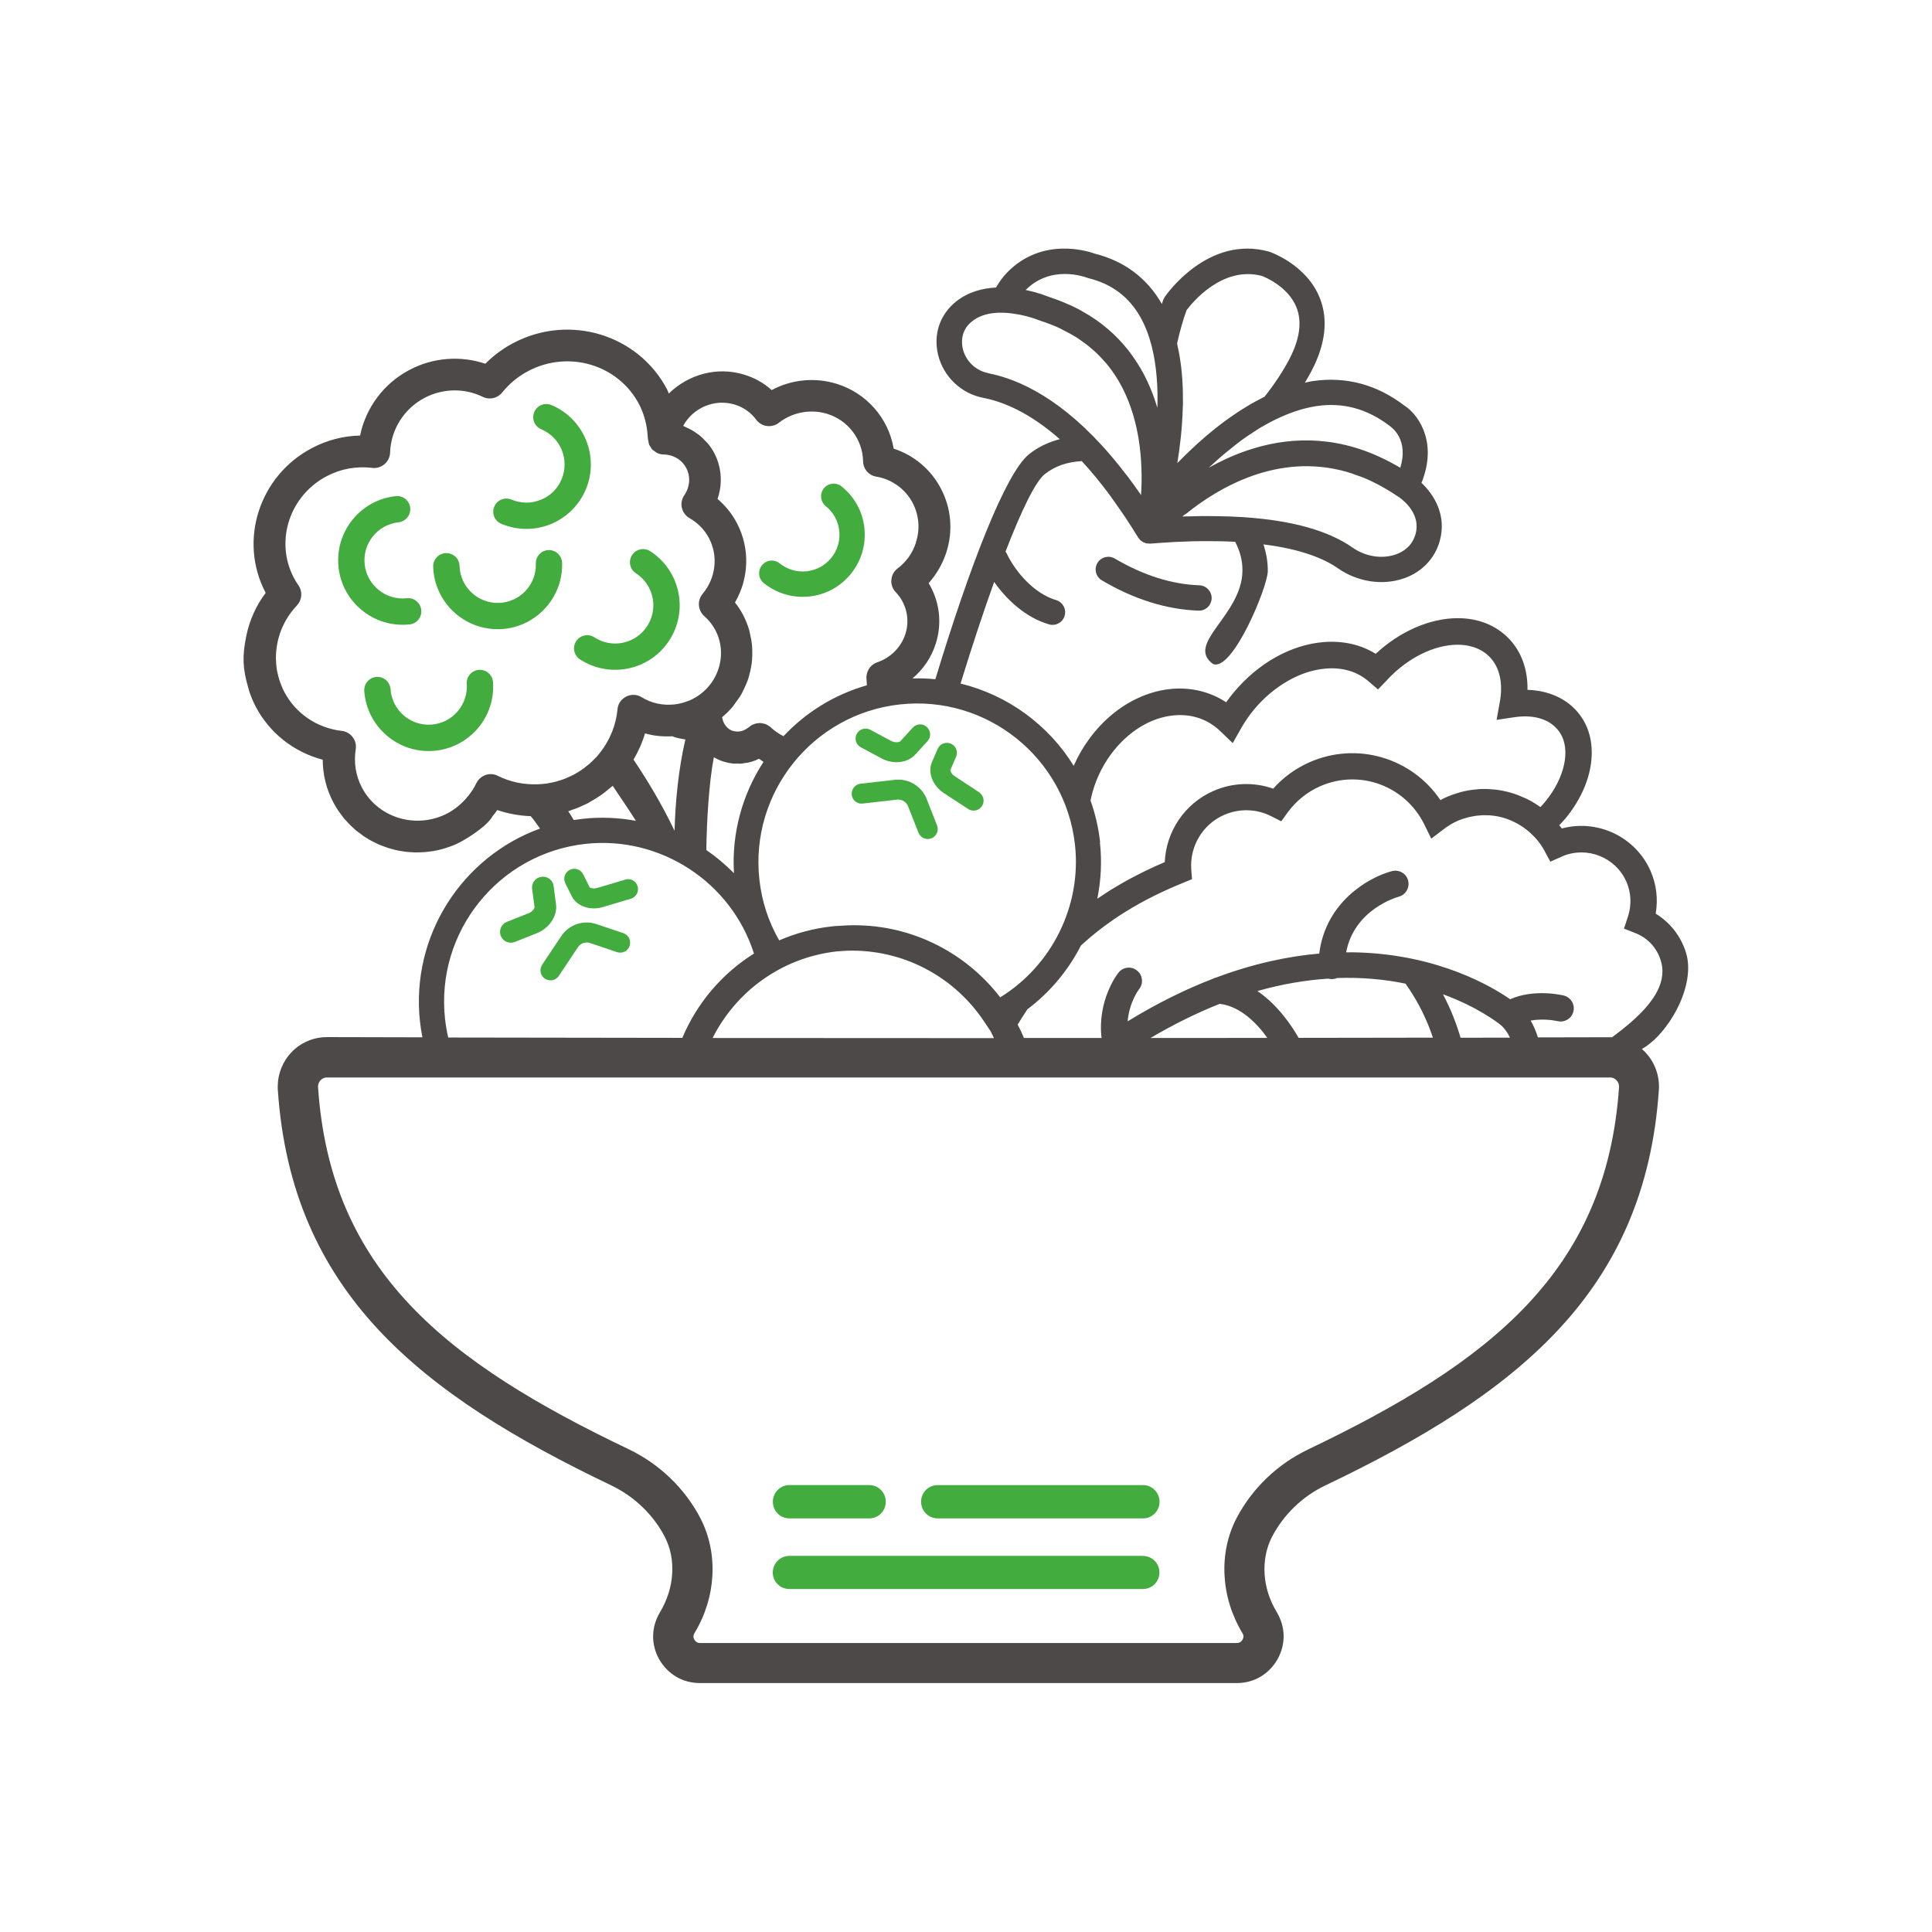 <?xml version="1.0" encoding="UTF-8"?>
<!DOCTYPE svg PUBLIC "-//W3C//DTD SVG 1.1//EN" "http://www.w3.org/Graphics/SVG/1.1/DTD/svg11.dtd">
<!-- Creator: CorelDRAW -->
<svg xmlns="http://www.w3.org/2000/svg" xml:space="preserve" width="512px" height="512px" style="shape-rendering:geometricPrecision; text-rendering:geometricPrecision; image-rendering:optimizeQuality; fill-rule:evenodd; clip-rule:evenodd"
viewBox="0 0 28.513 28.513"
 xmlns:xlink="http://www.w3.org/1999/xlink">
 <defs>
  <style type="text/css">
   <![CDATA[
    .str0 {stroke:#43AC3E;stroke-width:0.024}
    .fil0 {fill:none}
    .fil2 {fill:#4D4948;fill-rule:nonzero}
    .fil1 {fill:#43AC3E;fill-rule:nonzero}
   ]]>
  </style>
 </defs>
 <g id="Vrstva_x0020_1">
  <rect class="fil0" width="28.513" height="28.513"/>
  <g id="_136264200">
   <path id="_137411824" class="fil1" d="M16.867 22.962l-5.216 0c-0.068,0 -0.13,0.027 -0.174,0.072 -0.044,0.044 -0.072,0.105 -0.072,0.174 0,0.068 0.027,0.128 0.071,0.172 0.044,0.044 0.106,0.071 0.174,0.071l5.216 0c0.068,0 0.13,-0.027 0.174,-0.071 0.044,-0.044 0.071,-0.105 0.071,-0.172 0,-0.069 -0.027,-0.13 -0.071,-0.174 -0.044,-0.044 -0.106,-0.071 -0.174,-0.071zm-5.216 -0.553l1.177 0c0.068,0 0.129,-0.027 0.173,-0.072 0.044,-0.044 0.072,-0.106 0.072,-0.174 0,-0.068 -0.028,-0.129 -0.072,-0.174 -0.044,-0.044 -0.105,-0.072 -0.173,-0.072l-1.177 0c-0.068,0 -0.129,0.028 -0.173,0.072l-0 -0c-0.044,0.045 -0.072,0.106 -0.072,0.174 0,0.068 0.027,0.13 0.072,0.175 0.044,0.044 0.105,0.071 0.174,0.071zm5.216 -0.491l-3.028 0c-0.069,0 -0.13,0.027 -0.174,0.071l-0 0c-0.044,0.044 -0.071,0.106 -0.071,0.174 0,0.068 0.027,0.13 0.072,0.174l0 -0c0.044,0.044 0.106,0.072 0.174,0.072l3.028 0c0.068,0 0.129,-0.027 0.173,-0.072 0.044,-0.044 0.072,-0.106 0.072,-0.174 0,-0.068 -0.028,-0.129 -0.072,-0.174 -0.044,-0.044 -0.105,-0.072 -0.173,-0.072z"/>
   <path id="_137411752" class="fil1" d="M9.227 12.982l-0.411 0.122c-0.059,0.018 -0.105,0 -0.113,-0.008l-0.096 -0.192c-0.036,-0.073 -0.124,-0.104 -0.198,-0.066 -0.073,0.037 -0.102,0.125 -0.066,0.198l0.096 0.192c0.074,0.147 0.272,0.215 0.461,0.158l0.411 -0.123c0.004,-0.001 0.008,-0.002 0.012,-0.004 0.07,-0.028 0.109,-0.105 0.087,-0.179 -0.023,-0.079 -0.106,-0.123 -0.184,-0.099z"/>
   <path id="_137411680" class="fil2" d="M10.517 15.319c0.343,-0.682 1.012,-1.183 1.824,-1.277 0.032,-0.002 0.063,-0.005 0.095,-0.007 0.02,-0.001 0.041,-0.003 0.061,-0.004 0.811,-0.027 1.577,0.366 2.032,1.052l0.092 0.138c0,0 0.019,0.038 0.048,0.1 -1.5,-3.09675e-005 -2.902,-0.001 -4.151,-0.002zm6.46 0.001c0.357,-0.21 0.698,-0.376 1.024,-0.505 0.308,0.036 0.551,0.291 0.703,0.503 -0.583,0.001 -1.16,0.001 -1.727,0.001zm2.189 -0.002c-0.1,-0.176 -0.306,-0.486 -0.609,-0.692 0.374,-0.106 0.723,-0.162 1.045,-0.183 0.016,0.004 0.034,0.007 0.052,0.007 0.028,0 0.054,-0.005 0.078,-0.016 0.378,-0.013 0.715,0.022 1.011,0.083 0.2,0.281 0.326,0.56 0.404,0.797 -0.665,0.001 -1.326,0.002 -1.98,0.003zm2.389 -0.003c-0.055,-0.191 -0.137,-0.41 -0.259,-0.641 0.512,0.187 0.809,0.419 0.852,0.453 0.058,0.05 0.103,0.115 0.136,0.187l-0.729 0.001zm-1.038 -9.022c0.029,0.02 0.275,0.199 0.149,0.61 -0.01,-0.006 -0.021,-0.012 -0.031,-0.018 -0.018,-0.01 -0.036,-0.019 -0.054,-0.03 -0.046,-0.026 -0.092,-0.05 -0.138,-0.073 -0.014,-0.007 -0.028,-0.014 -0.042,-0.02 -0.739,-0.353 -1.428,-0.308 -2,-0.112 -0.203,0.069 -0.392,0.158 -0.562,0.253 0.016,-0.015 0.034,-0.031 0.051,-0.046 0.023,-0.021 0.047,-0.043 0.071,-0.065 0.027,-0.024 0.053,-0.047 0.08,-0.07 0.023,-0.019 0.047,-0.039 0.07,-0.058 0.042,-0.035 0.086,-0.07 0.131,-0.105 0.028,-0.021 0.056,-0.043 0.084,-0.064 0.028,-0.02 0.057,-0.039 0.085,-0.06 0.031,-0.021 0.064,-0.042 0.096,-0.063 0.032,-0.021 0.063,-0.041 0.095,-0.061 0.046,-0.027 0.091,-0.052 0.137,-0.077 0.025,-0.013 0.051,-0.026 0.076,-0.038 0.199,-0.098 0.405,-0.171 0.615,-0.203 0.394,-0.057 0.746,0.038 1.087,0.298zm0.373 1.592c-0.051,0.179 -0.185,0.26 -0.289,0.297l-0.006 0.002c-0.202,0.069 -0.445,0.03 -0.634,-0.103 -0.36,-0.252 -0.899,-0.401 -1.604,-0.448 -0.001,-0 -0.002,-0.001 -0.003,-0.001 -0.008,-0 -0.016,-0 -0.025,-0.001 -0.061,-0.003 -0.125,-0.007 -0.188,-0.009 -0.055,-0.001 -0.111,-0.003 -0.168,-0.004 -0.058,-0.001 -0.116,-0.002 -0.176,-0.002 -0.083,0 -0.167,0.002 -0.253,0.005 -0.033,0 -0.063,6.1935e-005 -0.095,0.002 0.012,-0.01 0.026,-0.022 0.039,-0.032 0.005,-0.003 0.011,-0.005 0.016,-0.008 0.483,-0.39 1.36,-0.907 2.372,-0.619 0.052,0.015 0.105,0.034 0.158,0.054 0.026,0.01 0.051,0.016 0.077,0.027 0.162,0.066 0.328,0.154 0.497,0.267l0.033 0.022c0.001,0 0.002,0 0.003,0.001 0.088,0.062 0.329,0.263 0.246,0.552zm-3.378 -3.307c0.078,-0.106 0.526,-0.66 1.11,-0.506 0.041,0.015 0.387,0.154 0.511,0.463 0.086,0.214 0.049,0.474 -0.108,0.772 -0.092,0.175 -0.214,0.36 -0.362,0.547 -0.022,0.011 -0.044,0.024 -0.066,0.035 -0.047,0.024 -0.094,0.049 -0.139,0.075 -0.032,0.019 -0.062,0.038 -0.093,0.057 -0.036,0.022 -0.071,0.043 -0.106,0.067 -0.032,0.021 -0.063,0.043 -0.095,0.065 -0.032,0.022 -0.063,0.045 -0.094,0.067 -0.032,0.025 -0.064,0.048 -0.095,0.072 -0.027,0.022 -0.055,0.044 -0.082,0.066 -0.032,0.026 -0.063,0.052 -0.095,0.079 -0.02,0.017 -0.04,0.035 -0.061,0.053 -0.132,0.116 -0.251,0.232 -0.358,0.341l-0.004 0.004c0.039,-0.237 0.072,-0.514 0.08,-0.805 0.001,-0.019 0.002,-0.037 0.003,-0.054 0.001,-0.051 -0.001,-0.104 -0.001,-0.156 0,-0.028 -9.29025e-005,-0.057 -0.001,-0.084 -0.002,-0.05 -0.005,-0.099 -0.008,-0.148 -0.003,-0.031 -0.005,-0.062 -0.008,-0.093 -0.004,-0.049 -0.01,-0.096 -0.017,-0.144 -0.005,-0.032 -0.009,-0.063 -0.014,-0.094 -0.009,-0.047 -0.017,-0.094 -0.028,-0.14 -0.004,-0.016 -0.005,-0.033 -0.009,-0.049 0.04,-0.181 0.086,-0.342 0.14,-0.491zm-2.375 -0.298c0.374,-0.378 0.877,-0.191 0.898,-0.184 0.008,0.003 0.016,0.006 0.024,0.008 0.346,0.085 0.599,0.273 0.77,0.574 0.073,0.129 0.127,0.272 0.166,0.423l0.004 0.016c0.072,0.287 0.091,0.601 0.082,0.902 -0.051,-0.172 -0.119,-0.344 -0.208,-0.51 -0.003,-0.006 -0.006,-0.011 -0.008,-0.015 -0.02,-0.036 -0.04,-0.071 -0.062,-0.106 -0.013,-0.021 -0.027,-0.043 -0.041,-0.064 -0.011,-0.017 -0.023,-0.035 -0.035,-0.052 -0.019,-0.028 -0.04,-0.057 -0.061,-0.084 -0.006,-0.008 -0.012,-0.015 -0.018,-0.023 -0.172,-0.217 -0.391,-0.413 -0.673,-0.569 -0.007,-0.004 -0.016,-0.009 -0.023,-0.014 -0.04,-0.021 -0.081,-0.043 -0.122,-0.062 -0.021,-0.01 -0.042,-0.02 -0.064,-0.028 -0.032,-0.014 -0.064,-0.029 -0.098,-0.042 -0.062,-0.025 -0.125,-0.048 -0.192,-0.07 0,0 -0.001,-0.001 -0.002,-0.001 -0.018,-0.007 -0.058,-0.022 -0.114,-0.041 0,0 0,0 -0.001,0 -0.057,-0.019 -0.129,-0.039 -0.214,-0.057 -0.002,-0 -0.004,-0.001 -0.007,-0.001zm-0.554 1.226c-0.183,-0.036 -0.329,-0.176 -0.373,-0.356 -0.018,-0.076 -0.042,-0.267 0.135,-0.407 0.051,-0.041 0.106,-0.069 0.165,-0.089 0.093,-0.032 0.195,-0.042 0.294,-0.039l0.001 -0c0.002,0 0.005,0.001 0.008,0.001 0.034,0.001 0.068,0.003 0.102,0.007 0.016,0.002 0.032,0.005 0.048,0.007 0.028,0.004 0.054,0.009 0.08,0.013 0.01,0.002 0.019,0.004 0.029,0.006 0.115,0.024 0.207,0.056 0.253,0.074 0.009,0.004 0.015,0.006 0.016,0.005 0.006,0.003 0.011,0.005 0.017,0.007 0.096,0.031 0.187,0.066 0.275,0.106 0.025,0.012 0.046,0.025 0.07,0.037 0.061,0.03 0.12,0.062 0.177,0.097 0.024,0.015 0.047,0.032 0.07,0.048 0.053,0.036 0.104,0.074 0.152,0.116 0.019,0.016 0.037,0.031 0.055,0.048 0.055,0.05 0.106,0.103 0.154,0.159 0.008,0.009 0.015,0.017 0.023,0.026 0.238,0.289 0.395,0.656 0.469,1.099 0.05,0.308 0.052,0.602 0.037,0.835 -0.067,-0.097 -0.133,-0.188 -0.198,-0.275 -0.012,-0.014 -0.022,-0.028 -0.034,-0.042 -0.06,-0.08 -0.121,-0.155 -0.181,-0.226 -0.01,-0.012 -0.02,-0.025 -0.031,-0.037 -0.709,-0.832 -1.353,-1.129 -1.812,-1.218zm-7.968 9.807c-0.021,-0.09 -0.036,-0.181 -0.047,-0.275 -0.141,-1.285 0.789,-2.443 2.074,-2.584 1.107,-0.121 2.152,0.568 2.485,1.619 -0.481,0.302 -0.845,0.74 -1.057,1.244 -1.389,-0.001 -2.568,-0.003 -3.455,-0.005zm6.851 -5.3c0.158,-0.133 0.278,-0.308 0.342,-0.507 0.1,-0.305 0.059,-0.633 -0.103,-0.9 0.117,-0.13 0.205,-0.283 0.26,-0.45 0.103,-0.316 0.075,-0.65 -0.077,-0.942 -0.147,-0.283 -0.394,-0.493 -0.699,-0.593 -0.076,-0.449 -0.4,-0.822 -0.846,-0.958 -0.32,-0.097 -0.663,-0.063 -0.954,0.094 -0.116,-0.105 -0.255,-0.182 -0.409,-0.229 -0.403,-0.123 -0.825,0.001 -1.11,0.28 -0.008,-0.019 -0.013,-0.038 -0.023,-0.057 -0.424,-0.813 -1.439,-1.123 -2.264,-0.692 -0.156,0.081 -0.297,0.185 -0.42,0.309 -0.364,-0.122 -0.767,-0.093 -1.112,0.087 -0.385,0.2 -0.652,0.56 -0.737,0.973 -0.246,0.005 -0.486,0.067 -0.707,0.183 -0.78,0.407 -1.09,1.364 -0.69,2.131l0.004 0.008c-0.145,0.191 -0.239,0.408 -0.286,0.634l0.003 -0.001 -0.004 0.007c-0.06,0.295 -0.053,0.471 0.028,0.753 0.007,0.02 0.01,0.04 0.017,0.061 0.025,0.075 0.056,0.149 0.093,0.221 0.205,0.393 0.566,0.675 0.991,0.787 0,0.218 0.053,0.432 0.155,0.627 0.022,0.042 0.045,0.082 0.072,0.121 0.008,0.013 0.019,0.026 0.028,0.039 0.017,0.025 0.035,0.049 0.053,0.072 0.012,0.015 0.025,0.028 0.038,0.042 0.018,0.019 0.035,0.04 0.054,0.058 0.014,0.015 0.03,0.027 0.043,0.041 0.019,0.017 0.037,0.034 0.056,0.05 0.016,0.014 0.034,0.025 0.051,0.037 0.019,0.014 0.037,0.03 0.057,0.043 0.018,0.013 0.036,0.022 0.053,0.033 0.021,0.012 0.041,0.026 0.062,0.036 0.018,0.01 0.037,0.019 0.056,0.028 0.021,0.011 0.042,0.021 0.064,0.03 0.02,0.008 0.04,0.015 0.061,0.023 0.021,0.007 0.042,0.016 0.064,0.023 0.02,0.007 0.042,0.011 0.063,0.017 0.021,0.007 0.044,0.012 0.066,0.017 0.02,0.005 0.043,0.007 0.064,0.012 0.022,0.003 0.044,0.007 0.068,0.01 0.021,0.003 0.043,0.003 0.065,0.005 0.023,0.002 0.046,0.003 0.069,0.004 0.022,9.29025e-005 0.044,0 0.065,-0.001 0.023,-0 0.046,-0.001 0.07,-0.003 0.023,-0.001 0.044,-0.005 0.066,-0.007 0.023,-0.003 0.046,-0.005 0.069,-0.009 0.022,-0.004 0.044,-0.008 0.066,-0.013 0.023,-0.006 0.046,-0.01 0.069,-0.017 0.022,-0.006 0.044,-0.013 0.065,-0.02 0.023,-0.008 0.045,-0.015 0.068,-0.024 0.022,-0.007 0.043,-0.017 0.064,-0.026 0.117,-0.051 0.457,-0.255 0.545,-0.418 0.023,-0.028 0.047,-0.056 0.067,-0.087 0.159,0.054 0.326,0.084 0.493,0.09 0.031,0.034 0.082,0.104 0.138,0.183 -1.149,0.417 -1.91,1.58 -1.772,2.847 0.009,0.079 0.021,0.157 0.036,0.234 -0.645,-0.001 -1.09,-0.002 -1.291,-0.003l-0.121 -0 0 0c-0.099,0 -0.197,0.021 -0.286,0.06 -0.09,0.039 -0.172,0.096 -0.24,0.169l0 0c-0.062,0.067 -0.111,0.144 -0.144,0.227 -0.033,0.083 -0.052,0.173 -0.053,0.263l0 0 0 0.011 0 0.011 -0 0 0 0.016 9.29025e-005 0 0.001 0.02 6.1935e-005 0c0.101,1.495 0.627,2.617 1.476,3.532 0.854,0.92 2.039,1.635 3.45,2.309l0 0c0.168,0.082 0.323,0.189 0.456,0.318 0.132,0.127 0.244,0.275 0.328,0.437 0.087,0.167 0.123,0.357 0.11,0.551 -0.012,0.191 -0.073,0.386 -0.18,0.564l0 0c-0.065,0.109 -0.099,0.228 -0.101,0.347 -0.002,0.119 0.028,0.239 0.09,0.348 0.062,0.11 0.15,0.197 0.253,0.258 0.102,0.06 0.221,0.092 0.348,0.092l7.925 0c0.126,0 0.245,-0.033 0.347,-0.093 0.102,-0.06 0.189,-0.148 0.251,-0.257l0 -0c0.062,-0.11 0.093,-0.23 0.091,-0.35 -0.002,-0.119 -0.036,-0.239 -0.103,-0.35l0 -0c-0.106,-0.175 -0.166,-0.369 -0.178,-0.559 -0.012,-0.193 0.024,-0.383 0.11,-0.55 0.085,-0.163 0.197,-0.312 0.329,-0.44 0.133,-0.128 0.287,-0.236 0.456,-0.317l0 -0c1.41,-0.673 2.594,-1.388 3.449,-2.308 0.849,-0.915 1.374,-2.037 1.475,-3.532 0.007,-0.1 -0.008,-0.2 -0.041,-0.294 -0.033,-0.094 -0.085,-0.18 -0.154,-0.254 -0.018,-0.019 -0.037,-0.037 -0.056,-0.054 0.386,-0.215 0.802,-0.928 0.652,-1.419 -0.075,-0.245 -0.235,-0.448 -0.448,-0.578 0.037,-0.214 0.011,-0.433 -0.076,-0.631 -0.225,-0.51 -0.788,-0.767 -1.31,-0.626 -0.011,-0.017 -0.024,-0.032 -0.037,-0.048 0.033,-0.034 0.065,-0.069 0.096,-0.106 0.401,-0.488 0.498,-1.079 0.241,-1.475 -0.168,-0.26 -0.46,-0.407 -0.806,-0.417 0.005,-0.296 -0.086,-0.555 -0.266,-0.747 -0.192,-0.204 -0.457,-0.312 -0.766,-0.311 -0.41,0.001 -0.852,0.195 -1.208,0.526 -0.222,-0.137 -0.484,-0.196 -0.771,-0.173 -0.48,0.04 -0.962,0.309 -1.322,0.74 -0.039,0.047 -0.078,0.097 -0.114,0.148 -0.233,-0.153 -0.51,-0.222 -0.8,-0.198 -0.153,0.013 -0.304,0.052 -0.449,0.113l-0.048 0.021c-0.273,0.125 -0.524,0.332 -0.721,0.601 -0.092,0.124 -0.17,0.259 -0.232,0.401 -0.373,-0.604 -0.975,-1.045 -1.67,-1.214 0.167,-0.544 0.336,-1.055 0.496,-1.5 0.184,0.262 0.463,0.525 0.808,0.626 0.039,0.012 0.078,0.01 0.113,-0.002 0.056,-0.019 0.102,-0.064 0.119,-0.124 0.029,-0.099 -0.028,-0.203 -0.126,-0.232 -0.326,-0.096 -0.603,-0.419 -0.733,-0.696 -0.003,-0.007 -0.01,-0.012 -0.014,-0.018 0.236,-0.61 0.442,-1.035 0.579,-1.144 0.077,-0.061 0.161,-0.107 0.255,-0.139 0.088,-0.03 0.186,-0.048 0.292,-0.054 0.138,0.149 0.275,0.316 0.409,0.496 0.009,0.013 0.018,0.024 0.026,0.037 0.056,0.076 0.111,0.157 0.168,0.239 0.012,0.018 0.024,0.035 0.037,0.054 0.065,0.098 0.129,0.199 0.193,0.303 0.004,0.007 0.01,0.012 0.015,0.019 0.005,0.005 0.009,0.013 0.015,0.017 0.002,0.002 0.002,0.004 0.005,0.005 0.005,0.005 0.01,0.007 0.015,0.011 0.001,0.002 0.003,0.002 0.004,0.003 0.006,0.004 0.012,0.009 0.018,0.012 0.002,0 0.002,0.001 0.004,0.001 0,0.001 0.001,0.001 0.002,0.001 0.006,0.004 0.013,0.005 0.021,0.008 0.001,0.001 0.003,0.001 0.005,0.002 0.005,0.002 0.011,0.005 0.017,0.006 0.002,0 0.005,0 0.007,0.001 0.005,0 0.01,0.001 0.014,0.001 0.005,0 0.009,0.001 0.014,9.29025e-005 0.006,0.001 0.012,0.002 0.018,0.002 0.111,-0.009 0.218,-0.016 0.324,-0.022 0.025,-0.001 0.046,-0.002 0.07,-0.004 0.084,-0.003 0.165,-0.007 0.246,-0.009 0.02,-0 0.04,-0.001 0.06,-0.001 0.084,-0 0.166,-0.002 0.246,-6.1935e-005 0.014,0 0.028,6.1935e-005 0.042,0 0.092,0.001 0.182,0.004 0.268,0.009 0,0 0,0 0.001,-0 0.074,0.142 0.11,0.284 0.107,0.431 -0.01,0.656 -0.845,1.07 -0.436,1.371 0.286,0.126 0.806,-1.13 0.81,-1.365 0.002,-0.136 -0.021,-0.269 -0.064,-0.399 0.566,0.071 0.902,0.215 1.098,0.352 0.286,0.201 0.657,0.259 0.97,0.151l0.01 -0.003c0.26,-0.092 0.451,-0.291 0.523,-0.547 0.108,-0.379 -0.081,-0.684 -0.269,-0.862 0.01,-0.023 0.02,-0.044 0.026,-0.067 0.203,-0.583 -0.101,-0.962 -0.276,-1.071 -0.407,-0.312 -0.863,-0.434 -1.355,-0.363 -0.039,0.005 -0.077,0.016 -0.115,0.024 0.034,-0.057 0.065,-0.113 0.095,-0.168 0.21,-0.4 0.252,-0.765 0.124,-1.085 -0.197,-0.49 -0.72,-0.671 -0.742,-0.68l-0.011 -0.003c-0.897,-0.245 -1.509,0.633 -1.535,0.671l-0.021 0.04c-0.008,0.02 -0.014,0.042 -0.021,0.063 -0.22,-0.383 -0.553,-0.633 -0.991,-0.743 -0.107,-0.039 -0.778,-0.251 -1.294,0.28 -0.064,0.066 -0.117,0.141 -0.163,0.22 -0.202,0.011 -0.41,0.065 -0.587,0.205 -0.241,0.192 -0.341,0.486 -0.267,0.789 0.079,0.323 0.34,0.571 0.665,0.634 0.299,0.058 0.687,0.22 1.13,0.61 -0.169,0.045 -0.322,0.117 -0.454,0.223 -0.347,0.277 -0.884,1.677 -1.382,3.32 -0.112,-0.011 -0.225,-0.015 -0.339,-0.012zm5.837 11.38c-0.453,0.216 -0.827,0.577 -1.056,1.017 -0.265,0.513 -0.232,1.16 0.09,1.694 0.024,0.039 0.014,0.073 0,0.095 -0.012,0.022 -0.036,0.049 -0.083,0.049l-7.923 0c-0.047,0 -0.071,-0.027 -0.083,-0.049 -0.014,-0.022 -0.024,-0.056 0.004,-0.102 0.319,-0.528 0.351,-1.175 0.086,-1.688 -0.228,-0.44 -0.603,-0.801 -1.056,-1.019 -2.696,-1.287 -4.405,-2.63 -4.588,-5.344 -0.003,-0.052 0.022,-0.088 0.036,-0.103 0.019,-0.019 0.047,-0.041 0.093,-0.041l18.94 0c0.046,0 0.076,0.022 0.094,0.041 0.015,0.015 0.04,0.051 0.037,0.103 -0.185,2.713 -1.893,4.057 -4.59,5.346zm-4.191 -6.074c-0.028,-0.067 -0.059,-0.134 -0.093,-0.198 0.047,-0.077 0.095,-0.153 0.144,-0.226 0.334,-0.251 0.603,-0.575 0.79,-0.941 0.406,-0.373 0.889,-0.674 1.508,-0.925l0.131 -0.054 -0.011 -0.142c-0.025,-0.343 0.169,-0.668 0.484,-0.806 0.224,-0.098 0.478,-0.092 0.696,0.019l0.148 0.075 0.097 -0.134c0.124,-0.168 0.288,-0.3 0.476,-0.383 0.582,-0.256 1.255,-0.009 1.537,0.561l0.104 0.212 0.188 -0.143c0.065,-0.049 0.133,-0.09 0.202,-0.12 0.055,-0.024 0.111,-0.041 0.167,-0.055 0.014,-0.003 0.029,-0.006 0.043,-0.009 0.045,-0.009 0.09,-0.015 0.136,-0.017 0.012,-0.001 0.024,-0.001 0.037,-0.002 0.055,-0.001 0.109,0.002 0.162,0.01 0.002,0 0.004,0 0.007,0.001 0.115,0.017 0.225,0.057 0.328,0.113 0.013,0.007 0.027,0.016 0.041,0.024 0.032,0.019 0.063,0.041 0.094,0.065 0.018,0.015 0.037,0.03 0.054,0.046 0.084,0.075 0.157,0.164 0.213,0.268l0.085 0.159 0.165 -0.073 0.014 -0.007c0.363,-0.153 0.785,0.014 0.944,0.376 0.071,0.161 0.079,0.345 0.022,0.517l-0.058 0.175 0.171 0.067c0.18,0.071 0.316,0.217 0.373,0.406 0.141,0.458 -0.374,0.872 -0.72,1.131 -0.01,-0 -0.02,-0.001 -0.03,-0.001l-0.068 0 0 -0 -0.996 0.002c-0.026,-0.084 -0.061,-0.169 -0.107,-0.248 0.16,-0.029 0.326,-0.008 0.396,0.008 0.105,0.025 0.21,-0.038 0.235,-0.143 0.025,-0.105 -0.039,-0.21 -0.144,-0.235 -0.019,-0.005 -0.432,-0.103 -0.79,0.055 -0.273,-0.19 -1.049,-0.648 -2.223,-0.69 -0.064,-0.003 -0.13,-0.003 -0.197,-0.002 0.118,-0.633 0.746,-0.813 0.776,-0.821 0.103,-0.028 0.165,-0.134 0.139,-0.238 -0.026,-0.105 -0.135,-0.166 -0.238,-0.14 -0.347,0.091 -0.981,0.458 -1.074,1.217 -0.448,0.039 -0.958,0.143 -1.522,0.354 -0.019,0.004 -0.036,0.011 -0.053,0.02 -0.393,0.151 -0.813,0.357 -1.253,0.626 0.025,-0.281 0.161,-0.465 0.171,-0.477 0.066,-0.085 0.051,-0.207 -0.033,-0.273 -0.083,-0.067 -0.206,-0.053 -0.273,0.032 -0.015,0.017 -0.314,0.404 -0.25,0.964l-1.147 0zm1.124 -2.888c-0.024,-0.215 -0.072,-0.422 -0.142,-0.617l0.008 -0.035c0.05,-0.231 0.152,-0.454 0.292,-0.645 0.249,-0.337 0.59,-0.548 0.939,-0.577 0.261,-0.022 0.496,0.059 0.68,0.237l0.18 0.173 0.123 -0.218c0.058,-0.102 0.124,-0.196 0.194,-0.281 0.29,-0.346 0.685,-0.572 1.056,-0.601 0.246,-0.021 0.465,0.044 0.631,0.188l0.14 0.12 0.128 -0.133 0.013 -0.015c0.301,-0.319 0.687,-0.511 1.034,-0.512 0.138,-0 0.335,0.033 0.481,0.189 0.141,0.151 0.191,0.382 0.142,0.654l-0.048 0.266 0.268 -0.04c0.301,-0.044 0.544,0.04 0.667,0.23 0.163,0.247 0.072,0.665 -0.216,1.016 -0.023,0.028 -0.047,0.055 -0.072,0.081 -0.005,-0.003 -0.009,-0.005 -0.013,-0.009 -0.038,-0.027 -0.077,-0.051 -0.117,-0.075 -0.024,-0.013 -0.049,-0.025 -0.073,-0.038 -0.017,-0.008 -0.034,-0.015 -0.051,-0.022 -0.096,-0.044 -0.195,-0.076 -0.298,-0.096 -0.008,-0.001 -0.015,-0.003 -0.022,-0.004 -0.061,-0.012 -0.122,-0.018 -0.183,-0.021 -0.016,-0 -0.031,-0.001 -0.045,-0.002 -0.029,-0.001 -0.057,0 -0.086,0.001 -0.03,0.002 -0.06,0.005 -0.09,0.008 -0.025,0.003 -0.049,0.006 -0.075,0.01 -0.042,0.007 -0.085,0.017 -0.127,0.028 -0.016,0.005 -0.03,0.009 -0.046,0.014 -0.051,0.016 -0.103,0.033 -0.153,0.055 -0.032,0.014 -0.065,0.03 -0.097,0.048 -0.419,-0.622 -1.228,-0.869 -1.933,-0.558 -0.204,0.09 -0.387,0.223 -0.535,0.389 -0.287,-0.1 -0.602,-0.09 -0.884,0.035 -0.421,0.185 -0.697,0.596 -0.716,1.049 -0.096,0.041 -0.189,0.083 -0.278,0.126 -0.029,0.014 -0.058,0.03 -0.086,0.043 -0.059,0.03 -0.118,0.06 -0.175,0.091 -0.033,0.018 -0.064,0.037 -0.096,0.054 -0.05,0.029 -0.1,0.059 -0.15,0.089 -0.032,0.019 -0.062,0.04 -0.094,0.06 -0.039,0.025 -0.078,0.051 -0.117,0.078 0.055,-0.269 0.07,-0.549 0.039,-0.831zm-11.855 -3.496c0.078,-0.081 0.087,-0.205 0.024,-0.296 -0.026,-0.037 -0.049,-0.074 -0.07,-0.115 -0.281,-0.539 -0.062,-1.21 0.49,-1.498 0.206,-0.108 0.437,-0.149 0.668,-0.121 0.065,0.009 0.132,-0.012 0.182,-0.055 0.05,-0.043 0.08,-0.105 0.082,-0.171 0.011,-0.339 0.207,-0.65 0.512,-0.809 0.267,-0.139 0.587,-0.145 0.856,-0.013 0.099,0.048 0.217,0.022 0.286,-0.064 0.108,-0.134 0.239,-0.241 0.391,-0.32 0.594,-0.31 1.326,-0.089 1.63,0.494 0.074,0.142 0.115,0.298 0.126,0.461 0,0 -0.001,0.001 -0,0.002l0.004 0.045c-0,0.002 0,0.003 0,0.003l0.001 0.001 -0.001 0.001c0.001,0.01 0.005,0.018 0.007,0.028 0.003,0.02 0.005,0.041 0.013,0.06 0.002,0.004 0.007,0.007 0.009,0.012 0.011,0.021 0.023,0.042 0.04,0.059 0.007,0.005 0.014,0.009 0.02,0.013 0.016,0.014 0.034,0.027 0.053,0.036 0.027,0.013 0.058,0.019 0.089,0.019 0.145,0.003 0.272,0.079 0.336,0.203 0.065,0.125 0.053,0.278 -0.03,0.399 -0.038,0.054 -0.05,0.122 -0.036,0.186 0.015,0.064 0.056,0.12 0.113,0.152 0.123,0.07 0.223,0.172 0.288,0.296 0.138,0.265 0.101,0.589 -0.096,0.823 -0.081,0.098 -0.069,0.242 0.025,0.326 0.069,0.061 0.124,0.131 0.165,0.209 0.19,0.364 0.041,0.82 -0.333,1.014 -0.038,0.02 -0.077,0.035 -0.12,0.048 -0.009,0.003 -0.017,0.005 -0.025,0.008 -0.041,0.011 -0.084,0.021 -0.127,0.025 -0.167,0.019 -0.338,-0.016 -0.483,-0.106 -0.069,-0.043 -0.156,-0.046 -0.228,-0.01 -0.078,0.041 -0.122,0.108 -0.129,0.189 -0.022,0.233 -0.111,0.449 -0.249,0.628 -0.021,0.027 -0.041,0.053 -0.063,0.077 -0.012,0.012 -0.024,0.024 -0.035,0.034 -0.022,0.022 -0.043,0.045 -0.067,0.065 -0.015,0.013 -0.033,0.026 -0.05,0.039 -0.021,0.018 -0.042,0.035 -0.064,0.049 -0.038,0.026 -0.077,0.05 -0.118,0.072 -0.032,0.016 -0.063,0.031 -0.097,0.044 -0.01,0.005 -0.02,0.011 -0.031,0.015 -0.036,0.013 -0.073,0.025 -0.11,0.036 -0.007,0.002 -0.014,0.005 -0.021,0.007 -0.041,0.011 -0.083,0.019 -0.125,0.025 -0.003,0.001 -0.006,0.002 -0.01,0.003 -0.046,0.006 -0.093,0.011 -0.14,0.012 -0.2,0.007 -0.403,-0.033 -0.586,-0.125 -0.057,-0.029 -0.122,-0.033 -0.183,-0.012 -0.011,0.005 -0.021,0.009 -0.031,0.014 -0.046,0.024 -0.082,0.062 -0.104,0.108 -0.032,0.07 -0.075,0.132 -0.121,0.19 -0.001,0.002 -0.003,0.002 -0.004,0.003 -0.042,0.053 -0.088,0.099 -0.137,0.14 -0.002,0.001 -0.003,0.003 -0.005,0.004 -0.05,0.042 -0.101,0.076 -0.157,0.106 -0.462,0.241 -1.03,0.069 -1.265,-0.382 -0.09,-0.173 -0.121,-0.368 -0.09,-0.564 0.01,-0.063 -0.006,-0.128 -0.046,-0.179 -0.038,-0.051 -0.096,-0.084 -0.16,-0.091 -0.366,-0.042 -0.683,-0.258 -0.85,-0.579 -0.025,-0.048 -0.045,-0.097 -0.062,-0.146 -0.004,-0.013 -0.008,-0.026 -0.013,-0.039 -0.011,-0.038 -0.021,-0.077 -0.029,-0.117 -0.002,-0.013 -0.005,-0.027 -0.007,-0.041 -0.006,-0.044 -0.009,-0.087 -0.01,-0.131 -0.001,-0.009 -0.003,-0.017 -0.001,-0.025 -0,-0.28 0.106,-0.56 0.312,-0.775zm9.136 -0.925c-0.048,0.151 -0.142,0.283 -0.271,0.38 -0.053,0.04 -0.087,0.102 -0.091,0.17 -0.006,0.066 0.019,0.132 0.065,0.18 0.158,0.165 0.212,0.402 0.141,0.62 -0.063,0.193 -0.218,0.348 -0.413,0.414 -0.103,0.034 -0.171,0.138 -0.16,0.247 0.003,0.031 0.005,0.062 0.005,0.093 -0.481,0.137 -0.902,0.401 -1.23,0.751 -0.069,-0.035 -0.132,-0.079 -0.19,-0.132 -0.022,-0.02 -0.046,-0.033 -0.071,-0.045 -0.007,-0.003 -0.015,-0.004 -0.021,-0.006 -0.02,-0.005 -0.037,-0.009 -0.056,-0.011 -0.009,-9.29025e-005 -0.018,0.001 -0.028,0.001 -0.017,0.002 -0.035,0.004 -0.051,0.009 -0.01,0.004 -0.018,0.005 -0.027,0.01 -0.005,0.001 -0.01,0.003 -0.015,0.005 -0.018,0.01 -0.035,0.021 -0.051,0.036l-0.001 0c-0.007,0.007 -0.016,0.011 -0.025,0.017 -0.051,0.038 -0.113,0.054 -0.174,0.045 -0.011,-0.002 -0.023,-0.002 -0.035,-0.006 -0.022,-0.007 -0.041,-0.017 -0.06,-0.029 -0.004,-0.003 -0.008,-0.008 -0.013,-0.012 -0.013,-0.01 -0.026,-0.022 -0.035,-0.036 -0.022,-0.027 -0.038,-0.06 -0.046,-0.097 -0.001,-0.01 -0.004,-0.02 -0.007,-0.029 0.058,-0.048 0.109,-0.1 0.157,-0.156 0.014,-0.016 0.024,-0.034 0.036,-0.051 0.033,-0.043 0.065,-0.087 0.092,-0.133 0.013,-0.024 0.024,-0.049 0.036,-0.073 0.02,-0.043 0.04,-0.084 0.056,-0.129 0.01,-0.028 0.018,-0.056 0.025,-0.083 0.012,-0.044 0.022,-0.088 0.029,-0.133 0.005,-0.028 0.009,-0.058 0.011,-0.088 0.004,-0.044 0.004,-0.091 0.003,-0.137 -0.001,-0.028 -0.001,-0.056 -0.004,-0.084 -0.005,-0.051 -0.014,-0.1 -0.026,-0.15 -0.006,-0.024 -0.009,-0.048 -0.016,-0.072 -0.022,-0.073 -0.05,-0.145 -0.086,-0.215 -0.035,-0.067 -0.075,-0.13 -0.123,-0.189 0.208,-0.358 0.224,-0.797 0.03,-1.169 -0.071,-0.137 -0.169,-0.259 -0.287,-0.359 0.057,-0.166 0.064,-0.344 0.017,-0.511 -0.015,-0.056 -0.037,-0.11 -0.064,-0.163 -0.026,-0.05 -0.057,-0.096 -0.092,-0.14 -0.011,-0.014 -0.024,-0.025 -0.037,-0.038 -0.026,-0.028 -0.051,-0.055 -0.08,-0.079 -0.016,-0.014 -0.034,-0.025 -0.051,-0.037 -0.028,-0.021 -0.056,-0.039 -0.086,-0.055 -0.02,-0.012 -0.04,-0.02 -0.062,-0.03 -0.017,-0.008 -0.034,-0.018 -0.053,-0.025 0.144,-0.267 0.463,-0.406 0.762,-0.315 0.128,0.039 0.238,0.117 0.317,0.224 0.038,0.05 0.094,0.084 0.157,0.092 0.062,0.008 0.126,-0.008 0.176,-0.047 0.202,-0.157 0.469,-0.207 0.712,-0.133 0.311,0.095 0.525,0.377 0.532,0.701 0.001,0.112 0.082,0.207 0.193,0.226 0.031,0.005 0.062,0.012 0.092,0.021 0.196,0.06 0.355,0.192 0.448,0.37 0.093,0.181 0.11,0.387 0.046,0.58zm-5.049 4.092c-0.038,-0.063 -0.068,-0.112 -0.082,-0.129 0.016,-0.004 0.031,-0.012 0.047,-0.018 0.037,-0.012 0.071,-0.024 0.108,-0.039 0.024,-0.01 0.046,-0.021 0.07,-0.032 0.019,-0.01 0.041,-0.017 0.061,-0.028 0.012,-0.006 0.022,-0.014 0.033,-0.02 0.023,-0.013 0.046,-0.027 0.069,-0.04 0.031,-0.018 0.06,-0.038 0.089,-0.058 0.021,-0.015 0.04,-0.03 0.061,-0.044 0.03,-0.024 0.06,-0.048 0.089,-0.073 0.01,-0.009 0.02,-0.016 0.03,-0.024 0.09,0.139 0.222,0.327 0.342,0.517 -0.253,-0.047 -0.517,-0.059 -0.783,-0.03 -0.045,0.005 -0.089,0.011 -0.133,0.018zm1.956 0.443c0.007,-0.434 0.038,-0.989 0.111,-1.368 0.004,0.002 0.008,0.003 0.013,0.005 0.041,0.024 0.085,0.044 0.132,0.058 0.002,0 0.002,0.001 0.003,0.001 0.043,0.013 0.085,0.022 0.127,0.026 0.002,0.001 0.003,0.001 0.005,0.002 0.022,0.002 0.043,-0 0.064,-0 0.023,0.001 0.046,0.003 0.069,0 0.011,-0.001 0.023,-0.004 0.033,-0.006 0.033,-0.004 0.066,-0.008 0.097,-0.017 0.043,-0.012 0.084,-0.028 0.124,-0.048 0.026,0.018 0.047,0.033 0.066,0.046 -0.308,0.473 -0.472,1.043 -0.436,1.643 -0.125,-0.127 -0.262,-0.242 -0.408,-0.342zm-1.075 -1.333c0.072,-0.122 0.13,-0.252 0.17,-0.389 0.131,0.039 0.268,0.05 0.405,0.043 0.011,0.005 0.019,0.009 0.032,0.013 0.052,0.016 0.106,0.026 0.159,0.034 -0.101,0.434 -0.148,0.908 -0.16,1.347 -0.195,-0.407 -0.41,-0.759 -0.605,-1.049zm5.413 3.508c-0.526,-0.685 -1.366,-1.104 -2.278,-1.062 -0.035,0.001 -0.069,0.004 -0.104,0.006 -0.022,0.002 -0.044,0.002 -0.067,0.004 -0.005,0 -0.01,0.002 -0.014,0.002 -0.008,0.001 -0.016,0.001 -0.023,0.002 -0.267,0.029 -0.527,0.099 -0.777,0.206 -0.159,-0.277 -0.257,-0.579 -0.292,-0.898 -0.141,-1.285 0.79,-2.443 2.074,-2.584 1.285,-0.141 2.443,0.789 2.584,2.074 0.098,0.898 -0.341,1.779 -1.104,2.249z"/>
   <path id="_137370608" class="fil1 str0" d="M8.194 13.348l-0.035 -0.27c-0.011,-0.081 -0.085,-0.138 -0.166,-0.126 -0.082,0.01 -0.138,0.084 -0.128,0.165l0.036 0.27c0.002,0.018 -0.027,0.074 -0.093,0.101l-0.323 0.128c-0.076,0.03 -0.113,0.116 -0.083,0.192 0.03,0.076 0.116,0.112 0.192,0.082l0.323 -0.128c0.18,-0.072 0.299,-0.249 0.277,-0.413z"/>
   <path id="_137370536" class="fil1" d="M8.802 13.638c-0.192,-0.065 -0.405,0.007 -0.518,0.176l-0.283 0.424c-0.045,0.069 -0.027,0.16 0.041,0.205 0.042,0.028 0.093,0.032 0.137,0.015 0.027,-0.011 0.05,-0.029 0.068,-0.055l0.283 -0.425c0.038,-0.057 0.113,-0.082 0.178,-0.061l0.398 0.135c0.077,0.026 0.161,-0.015 0.186,-0.093 0.026,-0.077 -0.015,-0.161 -0.092,-0.187l-0.398 -0.134z"/>
   <path id="_137370464" class="fil2" d="M17.701 8.638c-0.409,-0.014 -0.829,-0.148 -1.249,-0.395 -0.089,-0.052 -0.203,-0.023 -0.256,0.066 -0.053,0.089 -0.023,0.204 0.066,0.256 0.474,0.28 0.955,0.431 1.427,0.447 0.023,0.001 0.046,-0.002 0.067,-0.01 0.071,-0.024 0.123,-0.091 0.126,-0.17 0.003,-0.103 -0.078,-0.19 -0.181,-0.194z"/>
   <path id="_137370392" class="fil1" d="M14.451 11.693l-0.359 -0.236c-0.052,-0.034 -0.068,-0.08 -0.067,-0.091l0.085 -0.197c0.032,-0.075 -0.001,-0.162 -0.078,-0.194 -0.075,-0.032 -0.162,0.003 -0.194,0.078l-0.085 0.197c-0.065,0.151 0.012,0.346 0.176,0.454l0.359 0.235c0.003,0.003 0.007,0.005 0.011,0.007 0.067,0.036 0.151,0.015 0.193,-0.049 0.045,-0.069 0.025,-0.16 -0.043,-0.204z"/>
   <path id="_137370320" class="fil1" d="M13.505 11.139l0.184 -0.201c0.055,-0.06 0.05,-0.154 -0.01,-0.208 -0.06,-0.056 -0.153,-0.051 -0.209,0.009l-0.183 0.201c-0.012,0.013 -0.074,0.027 -0.137,-0.006l-0.306 -0.164c-0.072,-0.038 -0.161,-0.011 -0.2,0.06 -0.039,0.072 -0.011,0.161 0.061,0.199l0.306 0.164c0.171,0.092 0.383,0.068 0.495,-0.055z"/>
   <path id="_137370248" class="fil1" d="M13.676 11.791c-0.074,-0.188 -0.267,-0.305 -0.469,-0.282l-0.507 0.057c-0.081,0.01 -0.139,0.083 -0.13,0.163 0.005,0.051 0.036,0.092 0.077,0.114 0.025,0.014 0.055,0.019 0.086,0.016l0.507 -0.058c0.068,-0.008 0.136,0.034 0.161,0.097l0.154 0.391c0.03,0.076 0.115,0.113 0.191,0.083 0.076,-0.03 0.113,-0.115 0.083,-0.191l-0.154 -0.391z"/>
   <path id="_137370176" class="fil1" d="M6.045 9.216c0.025,-0.003 0.048,-0.01 0.069,-0.021 0.069,-0.036 0.112,-0.112 0.103,-0.194 -0.012,-0.106 -0.107,-0.184 -0.214,-0.172 -0.308,0.034 -0.588,-0.19 -0.621,-0.5 -0.034,-0.308 0.19,-0.587 0.5,-0.621 0.106,-0.012 0.183,-0.108 0.172,-0.214 -0.012,-0.107 -0.107,-0.184 -0.214,-0.172 -0.523,0.057 -0.9,0.527 -0.844,1.049 0.056,0.522 0.527,0.9 1.048,0.844z"/>
   <path id="_137370104" class="fil1" d="M12.159 7.207c-0.065,0.081 -0.051,0.199 0.028,0.263 0.113,0.091 0.184,0.22 0.199,0.364 0.016,0.144 -0.026,0.285 -0.117,0.398 -0.09,0.113 -0.219,0.183 -0.363,0.199 -0.144,0.016 -0.286,-0.026 -0.399,-0.116 -0.08,-0.065 -0.197,-0.053 -0.262,0.028 -0.065,0.081 -0.052,0.199 0.028,0.263 0.191,0.153 0.43,0.223 0.672,0.197 0.116,-0.012 0.226,-0.046 0.325,-0.098 0.111,-0.058 0.209,-0.138 0.29,-0.239 0.153,-0.191 0.223,-0.429 0.197,-0.672 -0.026,-0.244 -0.146,-0.462 -0.337,-0.615 -0.08,-0.064 -0.196,-0.052 -0.262,0.029z"/>
   <path id="_137370032" class="fil1" d="M9.328 8.193c-0.058,0.089 -0.033,0.21 0.058,0.268 0.126,0.082 0.212,0.208 0.244,0.355 0.031,0.147 0.003,0.298 -0.079,0.425 -0.082,0.126 -0.208,0.212 -0.355,0.244 -0.147,0.031 -0.298,0.003 -0.424,-0.079 -0.09,-0.059 -0.211,-0.033 -0.269,0.057 -0.059,0.091 -0.032,0.21 0.057,0.269 0.299,0.193 0.665,0.199 0.96,0.045 0.141,-0.073 0.265,-0.183 0.357,-0.325 0.138,-0.213 0.186,-0.467 0.133,-0.717 -0.053,-0.248 -0.2,-0.461 -0.413,-0.6 -0.09,-0.058 -0.211,-0.033 -0.268,0.057z"/>
   <path id="_137369960" class="fil1" d="M7.373 9.286c0.148,-0.005 0.286,-0.043 0.41,-0.107 0.314,-0.164 0.524,-0.496 0.513,-0.872 -0.004,-0.107 -0.092,-0.191 -0.2,-0.189 -0.107,0.003 -0.191,0.093 -0.188,0.201 0.01,0.31 -0.235,0.57 -0.546,0.579 -0.311,0.009 -0.571,-0.236 -0.58,-0.547 -0.003,-0.107 -0.093,-0.191 -0.201,-0.188 -0.107,0.004 -0.191,0.093 -0.188,0.2 0.016,0.524 0.455,0.938 0.979,0.922z"/>
   <path id="_137369888" class="fil1" d="M6.392 11.082c0.133,-0.009 0.26,-0.046 0.375,-0.106 0.104,-0.054 0.198,-0.128 0.278,-0.219 0.166,-0.192 0.249,-0.437 0.231,-0.69 -0.007,-0.107 -0.1,-0.188 -0.208,-0.181 -0.107,0.008 -0.187,0.101 -0.179,0.207 0.01,0.15 -0.039,0.295 -0.138,0.409 -0.099,0.114 -0.236,0.182 -0.387,0.192 -0.309,0.022 -0.579,-0.213 -0.6,-0.523 -0.008,-0.107 -0.1,-0.188 -0.207,-0.181 -0.108,0.008 -0.188,0.101 -0.181,0.208 0.037,0.523 0.491,0.92 1.015,0.884z"/>
   <path id="_137369456" class="fil1" d="M8.126 7.737c0.028,-0.012 0.056,-0.025 0.084,-0.04 0.195,-0.102 0.347,-0.267 0.435,-0.472 0.204,-0.483 -0.023,-1.043 -0.506,-1.247 -0.099,-0.042 -0.213,0.004 -0.254,0.103 -0.042,0.099 0.004,0.213 0.103,0.254 0.287,0.121 0.421,0.452 0.3,0.739 -0.059,0.139 -0.166,0.246 -0.307,0.302 -0.14,0.057 -0.293,0.055 -0.432,-0.003 -0.098,-0.041 -0.213,0.004 -0.254,0.103 -0.042,0.099 0.004,0.213 0.103,0.254 0.234,0.099 0.493,0.101 0.729,0.006z"/>
  </g>
 </g>
</svg>
